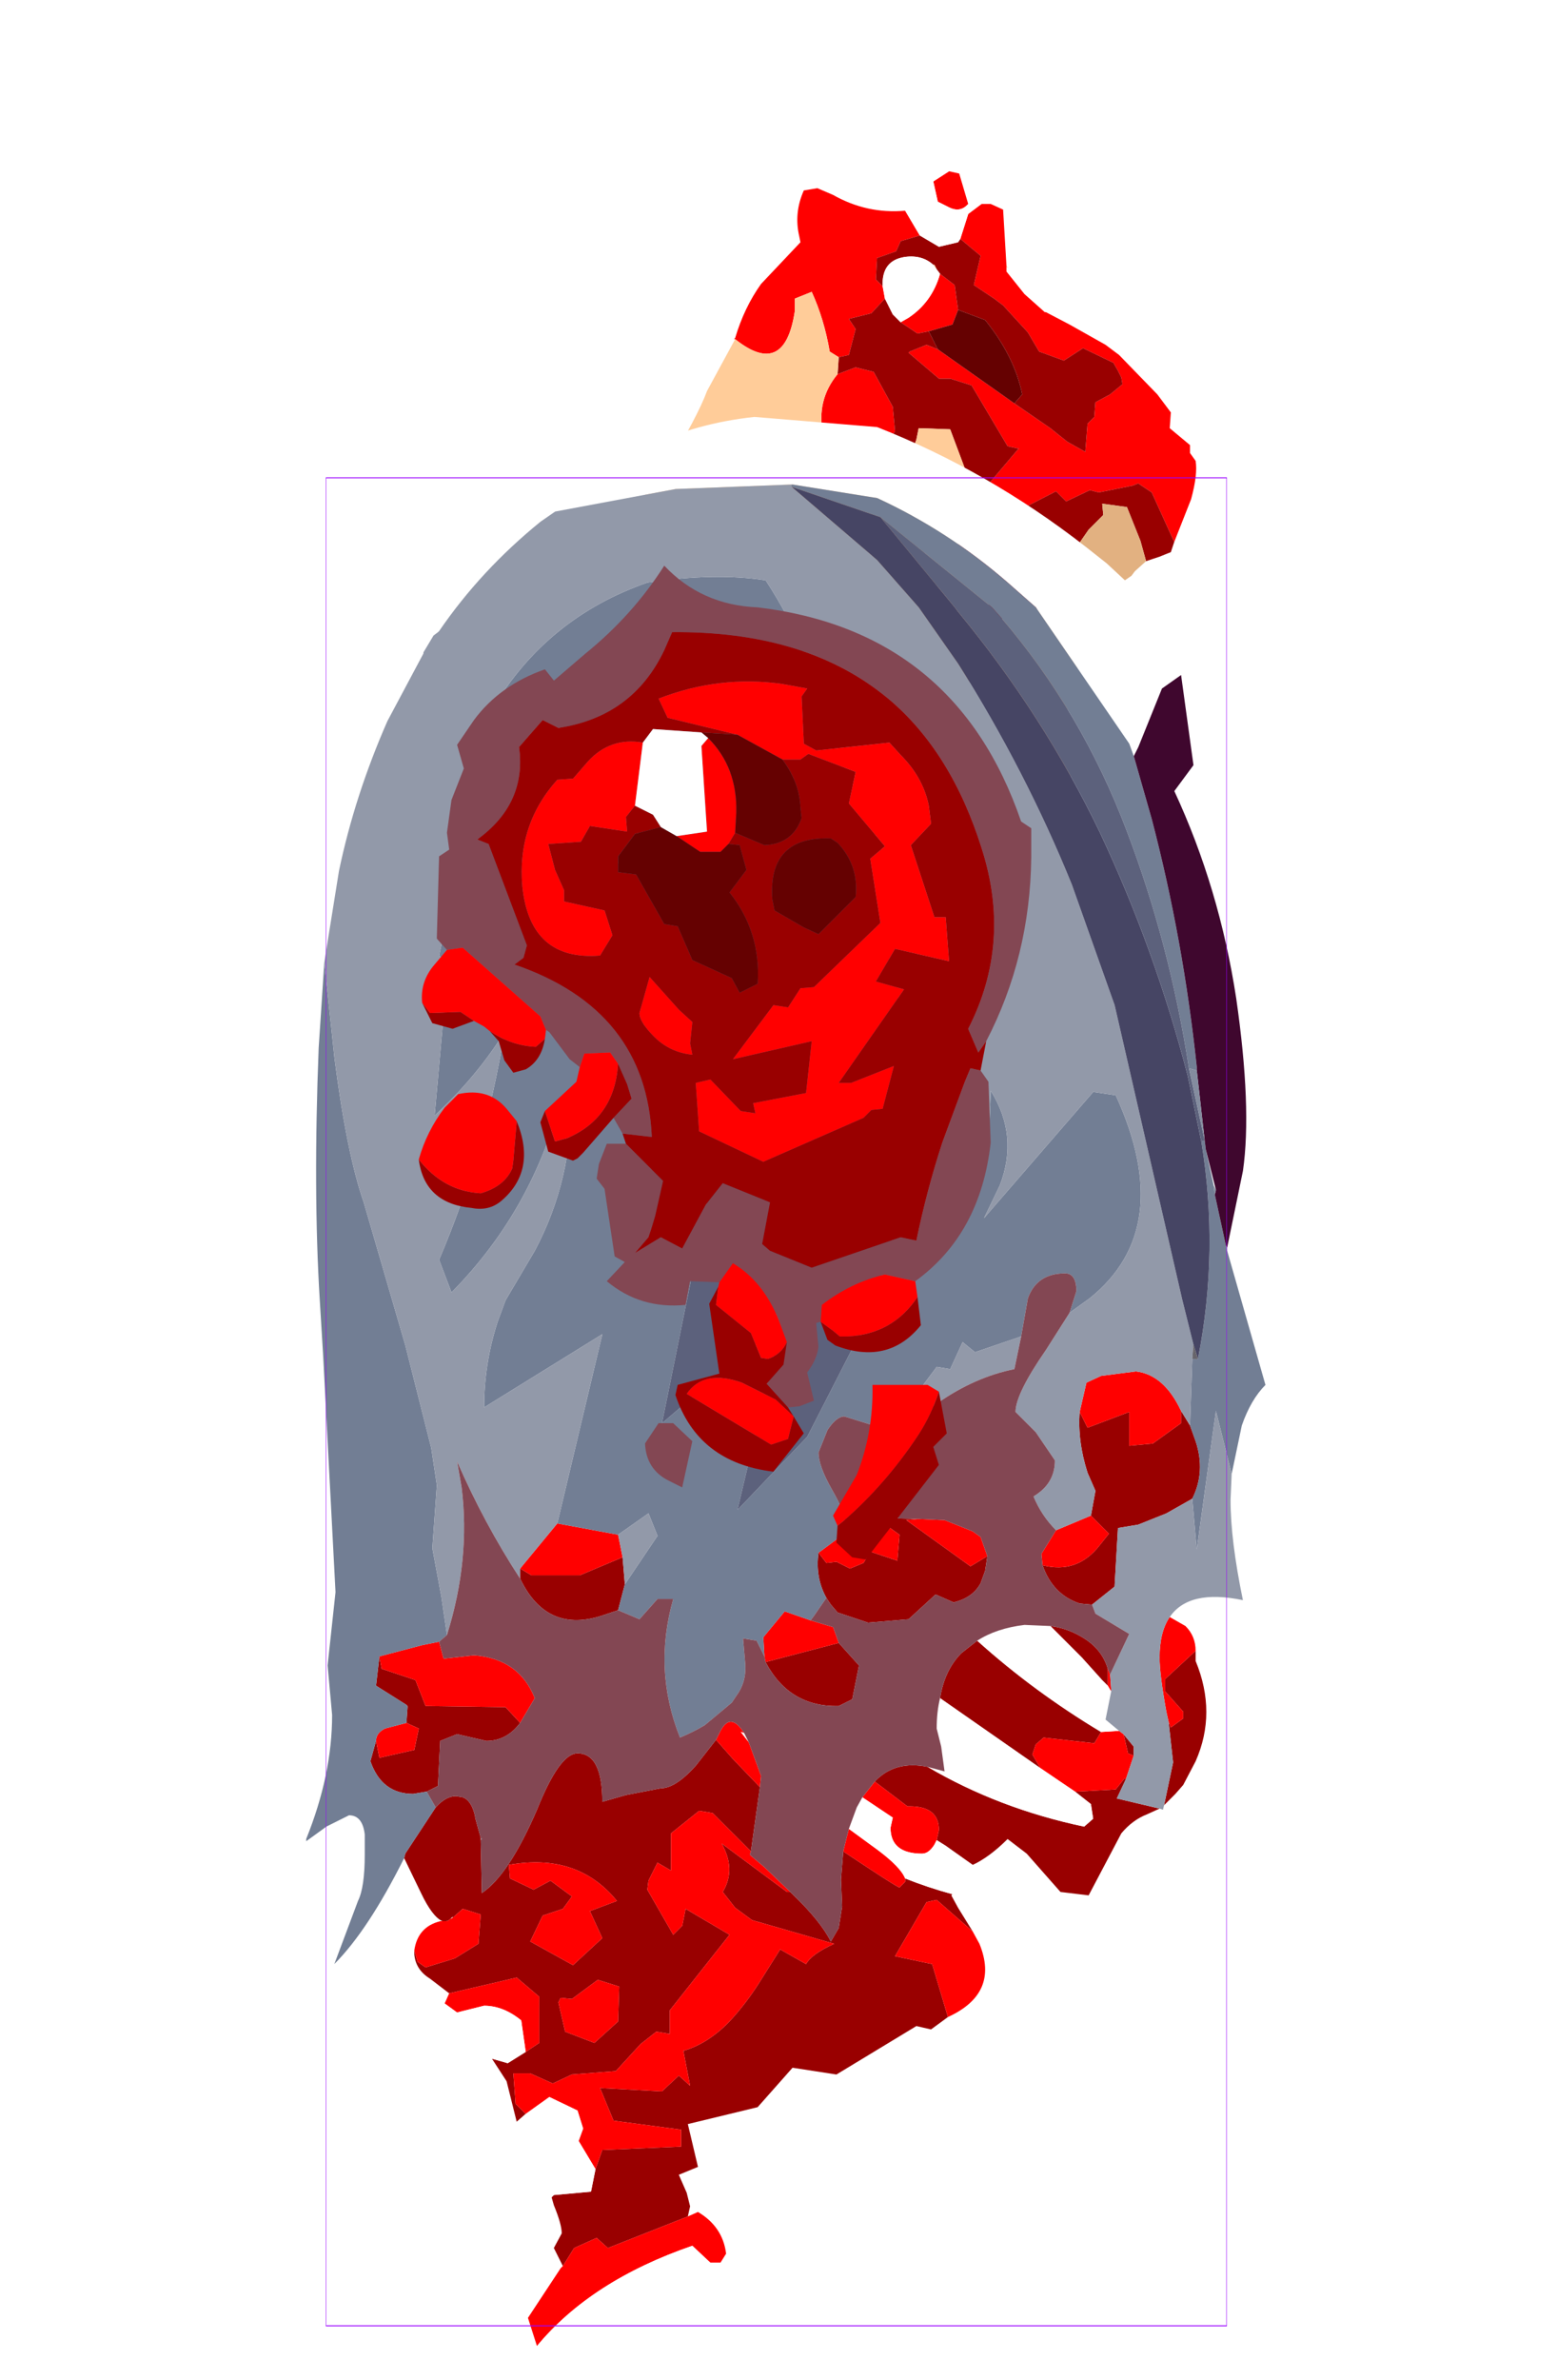 <?xml version="1.0" encoding="UTF-8" standalone="no"?>
<svg xmlns:ffdec="https://www.free-decompiler.com/flash" xmlns:xlink="http://www.w3.org/1999/xlink" ffdec:objectType="frame" height="105.6px" width="69.15px" xmlns="http://www.w3.org/2000/svg">
  <g transform="matrix(1.0, 0.0, 0.0, 1.0, 34.5, 62.2)">
    <use ffdec:characterId="2457" height="27.15" id="neck" transform="matrix(1.0, 0.0, 0.0, 1.0, -7.45, -54.6)" width="26.05" xlink:href="#sprite0"/>
    <use ffdec:characterId="2461" height="86.55" transform="matrix(1.0, 1.0E-4, -1.0E-4, 1.0, -20.894, -43.752)" width="42.6" xlink:href="#sprite1"/>
    <use ffdec:characterId="2459" height="27.2" id="wound" transform="matrix(1.0E-4, -1.0, 1.0, 1.0E-4, -15.903, 6.999)" width="44.1" xlink:href="#sprite2"/>
    <use ffdec:characterId="1081" height="100.0" id="shape" transform="matrix(0.4, 0.0, 0.0, 0.82, -20.02, -40.998)" width="100.0" xlink:href="#sprite3"/>
    <use ffdec:characterId="1138" height="0.0" id="spineRef" transform="matrix(1.0, 0.0, 0.0, 1.0, 8.35, -50.2)" width="0.0" xlink:href="#sprite4"/>
  </g>
  <defs>
    <g id="sprite0" transform="matrix(1.0, 0.0, 0.0, 1.0, 13.0, 13.55)">
      <use ffdec:characterId="2456" height="27.15" transform="matrix(1.0, 0.0, 0.0, 1.0, -13.0, -13.55)" width="26.05" xlink:href="#shape0"/>
    </g>
    <g id="shape0" transform="matrix(1.0, 0.0, 0.0, 1.0, 13.0, 13.55)">
      <path d="M2.95 -12.1 Q2.6 -11.7 2.1 -11.95 L1.6 -12.2 1.4 -13.1 2.1 -13.55 2.55 -13.45 2.95 -12.1 M0.15 -11.8 L0.8 -10.7 -0.05 -10.45 -0.25 -10.0 -1.1 -9.7 -1.15 -8.75 -0.85 -8.45 -0.75 -7.9 -1.35 -7.25 -2.35 -7.0 -2.05 -6.55 -2.35 -5.4 -2.8 -5.3 -3.2 -5.55 Q-3.45 -7.0 -4.0 -8.2 L-4.75 -7.9 -4.75 -7.35 Q-5.2 -4.35 -7.4 -6.1 L-7.45 -6.1 -7.4 -6.15 Q-7.0 -7.5 -6.25 -8.55 L-4.5 -10.4 -4.55 -10.65 Q-4.8 -11.7 -4.35 -12.7 L-3.75 -12.8 -3.05 -12.5 Q-1.55 -11.65 0.15 -11.8 M2.6 -10.55 L2.95 -11.65 3.55 -12.1 3.95 -12.1 4.5 -11.85 4.65 -9.35 4.65 -9.3 4.65 -9.1 5.45 -8.1 6.35 -7.3 6.4 -7.3 7.45 -6.75 9.05 -5.85 9.65 -5.4 11.35 -3.65 11.95 -2.85 11.9 -2.15 12.8 -1.4 12.8 -1.05 13.05 -0.7 Q13.15 -0.1 12.85 1.0 L12.1 2.9 11.1 0.7 10.5 0.3 10.25 0.4 8.75 0.7 8.35 0.6 7.3 1.1 6.85 0.65 5.1 1.55 3.75 0.45 5.15 -1.2 5.2 -1.25 5.15 -1.25 4.7 -1.35 3.1 -4.05 2.15 -4.35 1.65 -4.35 0.3 -5.5 0.35 -5.55 1.1 -5.85 1.6 -5.65 5.0 -3.25 6.6 -2.15 7.35 -1.55 8.15 -1.1 8.25 -2.35 8.55 -2.65 8.6 -3.3 9.25 -3.65 9.8 -4.1 9.75 -4.4 9.6 -4.7 9.4 -5.05 8.05 -5.7 7.2 -5.15 6.1 -5.55 5.6 -6.4 4.5 -7.6 4.1 -7.9 3.2 -8.5 3.5 -9.8 2.6 -10.55 M-0.05 -6.85 L0.3 -7.05 Q1.35 -7.75 1.7 -9.0 L2.35 -8.5 2.5 -7.4 2.25 -6.75 1.2 -6.45 0.7 -6.35 -0.05 -6.85 M6.1 4.9 L4.75 3.5 3.9 2.3 4.45 1.9 5.2 1.85 6.1 3.45 6.15 4.6 6.1 4.9 M-2.85 -4.55 L-2.05 -4.85 -1.25 -4.65 -0.4 -3.1 -0.3 -2.0 -1.4 -0.7 -2.15 -0.8 -3.3 -1.3 -3.5 -1.9 Q-3.8 -3.4 -2.85 -4.55" fill="#ff0000" fill-rule="evenodd" stroke="none"/>
      <path d="M0.8 -10.7 L1.65 -10.2 2.5 -10.4 2.6 -10.55 3.5 -9.8 3.2 -8.5 4.1 -7.9 4.5 -7.6 5.6 -6.4 6.1 -5.55 7.2 -5.15 8.05 -5.7 9.4 -5.05 9.6 -4.7 9.75 -4.4 9.8 -4.1 9.25 -3.65 8.6 -3.3 8.55 -2.65 8.25 -2.35 8.15 -1.1 7.35 -1.55 6.6 -2.15 5.0 -3.25 5.35 -3.65 Q5.0 -5.35 3.7 -6.95 L2.5 -7.4 2.35 -8.5 1.7 -9.0 1.55 -9.2 1.45 -9.4 1.4 -9.4 Q0.9 -9.85 0.15 -9.75 -0.9 -9.6 -0.85 -8.45 L-1.15 -8.75 -1.1 -9.7 -0.25 -10.0 -0.05 -10.45 0.8 -10.7 M12.1 2.9 L11.95 3.35 11.45 3.55 10.85 3.75 10.6 2.85 10.0 1.35 8.9 1.2 8.95 1.7 8.3 2.35 7.85 3.0 Q7.45 3.45 6.75 3.45 L6.6 3.5 6.1 3.45 5.2 1.85 4.45 1.9 3.9 2.3 4.75 3.5 6.1 4.9 6.0 5.85 Q5.85 6.3 5.55 6.35 L4.0 6.3 Q3.65 4.5 2.45 3.1 L3.05 0.3 2.15 -2.1 0.75 -2.15 0.65 -1.65 0.05 0.05 -1.2 0.55 -1.3 0.5 -2.0 0.3 -3.3 -1.3 -2.15 -0.8 -1.4 -0.7 -0.3 -2.0 -0.4 -3.1 -1.25 -4.65 -2.05 -4.85 -2.85 -4.55 -2.8 -5.3 -2.35 -5.4 -2.05 -6.55 -2.35 -7.0 -1.35 -7.25 -0.75 -7.9 -0.4 -7.2 -0.05 -6.85 0.7 -6.35 1.2 -6.45 1.6 -5.65 1.1 -5.85 0.35 -5.55 0.3 -5.5 1.65 -4.35 2.15 -4.35 3.1 -4.05 4.7 -1.35 5.15 -1.25 5.2 -1.25 5.15 -1.2 3.75 0.45 5.1 1.55 6.85 0.65 7.3 1.1 8.35 0.6 8.75 0.7 10.25 0.4 10.5 0.3 11.1 0.7 12.1 2.9" fill="#990000" fill-rule="evenodd" stroke="none"/>
      <path d="M2.1 -13.55 L1.4 -13.1 1.6 -12.2 2.1 -11.95 Q2.6 -11.7 2.95 -12.1 L2.95 -11.65 2.6 -10.55 2.5 -10.4 1.65 -10.2 0.8 -10.7 0.15 -11.8 0.4 -13.05 2.1 -13.55 M-0.85 -8.45 Q-0.9 -9.6 0.15 -9.75 0.9 -9.85 1.4 -9.4 L1.55 -9.2 1.7 -9.0 Q1.35 -7.75 0.3 -7.05 L-0.05 -6.85 -0.4 -7.2 -0.75 -7.9 -0.85 -8.45" fill="#ffffff" fill-rule="evenodd" stroke="none"/>
      <path d="M7.9 8.15 L7.25 10.85 7.6 12.0 7.65 12.9 7.4 13.6 6.1 12.3 4.5 10.65 4.35 10.45 4.45 10.45 2.15 6.1 Q0.9 3.65 0.05 0.05 L0.65 -1.65 0.75 -2.15 2.15 -2.1 3.05 0.3 2.45 3.1 Q3.65 4.5 4.0 6.3 L5.55 6.35 Q5.85 6.3 6.0 5.85 L6.1 4.9 6.15 4.6 6.1 3.45 6.6 3.5 7.3 6.55 Q7.35 7.2 7.9 8.15 M0.0 7.1 L-4.8 4.6 Q-7.15 3.75 -10.35 3.55 L-13.0 3.2 Q-13.05 2.65 -12.05 1.6 L-10.5 -0.3 Q-9.05 -2.7 -8.65 -3.8 L-7.4 -6.1 Q-5.2 -4.35 -4.75 -7.35 L-4.75 -7.9 -4.0 -8.2 Q-3.45 -7.0 -3.2 -5.55 L-2.8 -5.3 -2.85 -4.55 Q-3.8 -3.4 -3.5 -1.9 L-3.3 -1.3 -2.0 0.3 -1.3 0.5 -1.45 2.65 Q-1.15 4.95 0.0 7.1 M4.65 -9.3 L4.65 -9.35 4.75 -9.25 4.65 -9.3 M1.55 -9.2 L1.4 -9.4 1.45 -9.4 1.55 -9.2 M6.85 11.95 L6.85 12.0 6.9 11.9 6.85 11.95" fill="#ffcc99" fill-rule="evenodd" stroke="none"/>
      <path d="M1.2 -6.45 L2.25 -6.75 2.5 -7.4 3.7 -6.95 Q5.0 -5.35 5.35 -3.65 L5.0 -3.25 1.6 -5.65 1.2 -6.45" fill="#650101" fill-rule="evenodd" stroke="none"/>
      <path d="M10.85 3.75 L10.35 4.2 10.2 4.4 9.25 5.05 Q8.15 6.2 7.9 7.9 L7.9 8.15 Q7.35 7.2 7.3 6.55 L6.6 3.5 6.75 3.45 Q7.45 3.45 7.85 3.0 L8.3 2.35 8.95 1.7 8.9 1.2 10.0 1.35 10.6 2.85 10.85 3.75 M4.35 10.45 L2.75 8.85 Q1.7 7.95 0.5 7.35 L0.0 7.1 Q-1.15 4.95 -1.45 2.65 L-1.3 0.5 -1.2 0.55 0.05 0.05 Q0.9 3.65 2.15 6.1 L4.45 10.45 4.35 10.45" fill="#e2b181" fill-rule="evenodd" stroke="none"/>
    </g>
    <g id="sprite1" transform="matrix(1.0, 0.0, 0.0, 1.0, 20.05, 67.2)">
      <use ffdec:characterId="2460" height="86.55" transform="matrix(1.0, 0.0, 0.0, 1.0, -20.05, -67.2)" width="42.6" xlink:href="#shape1"/>
    </g>
    <g id="shape1" transform="matrix(1.0, 0.0, 0.0, 1.0, 20.05, 67.2)">
      <path d="M14.8 -18.4 L15.0 -19.5 14.65 -20.3 Q14.2 -21.7 14.3 -23.0 L14.65 -22.3 16.5 -23.0 16.5 -21.5 17.55 -21.6 18.8 -22.5 18.8 -23.05 19.2 -22.4 19.45 -21.7 Q19.9 -20.35 19.3 -19.15 L18.15 -18.5 16.9 -18.0 16.6 -17.95 16.0 -17.85 15.85 -15.25 14.85 -14.45 14.3 -14.5 Q13.1 -14.9 12.65 -16.2 14.2 -15.8 15.2 -17.1 L15.6 -17.6 14.8 -18.4 M19.45 -12.4 L19.45 -11.95 Q20.4 -9.65 19.45 -7.5 L18.9 -6.45 18.55 -6.05 18.05 -5.55 18.45 -7.45 18.25 -9.25 18.35 -9.0 18.9 -9.4 18.9 -9.7 18.1 -10.6 18.1 -11.15 19.45 -12.4 M17.85 -5.4 L17.3 -5.15 Q16.65 -4.9 16.15 -4.3 L14.7 -1.55 13.45 -1.7 11.95 -3.4 11.1 -4.05 Q10.3 -3.25 9.55 -2.9 L8.35 -3.75 7.95 -4.0 8.05 -4.45 Q8.05 -5.5 6.75 -5.5 L6.65 -5.5 5.2 -6.6 Q6.1 -7.55 7.55 -7.25 10.7 -5.4 14.5 -4.6 L14.9 -4.95 14.8 -5.6 14.1 -6.15 15.9 -6.25 16.3 -6.75 16.35 -6.7 15.95 -5.85 17.85 -5.4 M8.65 -1.6 L8.6 -1.55 8.9 -1.0 9.55 0.05 7.95 -1.35 7.5 -1.25 6.1 1.15 7.75 1.5 8.45 3.85 7.7 4.4 7.05 4.25 3.5 6.4 1.55 6.1 0.0 7.85 -3.1 8.6 -2.65 10.5 -3.5 10.85 -3.15 11.65 -3.0 12.25 -3.1 12.7 -6.65 14.1 -7.15 13.65 -8.15 14.1 -8.65 14.9 -9.05 14.1 -8.7 13.45 Q-8.7 13.05 -9.05 12.2 L-9.15 11.85 -9.05 11.75 -7.4 11.6 -7.2 10.6 -6.9 9.75 -3.4 9.6 -3.4 8.85 -6.4 8.45 -7.0 7.0 -4.25 7.15 -3.5 6.45 -3.0 6.9 -3.3 5.35 Q-2.25 5.05 -1.3 4.1 -0.5 3.25 0.15 2.2 L1.0 0.85 2.15 1.5 Q2.4 1.05 3.4 0.6 L-0.25 -0.45 -1.0 -1.0 -1.55 -1.7 Q-0.95 -2.7 -1.6 -3.85 L1.3 -1.7 1.45 -1.7 1.55 -1.6 Q2.8 -0.4 3.25 0.5 L3.6 -0.1 3.75 -1.05 3.7 -2.25 3.8 -3.5 Q6.2 -1.9 6.3 -1.9 L6.55 -2.15 6.55 -2.3 Q7.55 -1.9 8.65 -1.6 M-10.7 8.5 L-11.15 6.7 -11.8 5.7 -11.1 5.9 -10.3 5.4 -9.7 5.0 -9.7 2.95 -10.7 2.1 -13.7 2.8 -14.55 2.15 Q-15.2 1.75 -15.25 1.05 L-15.25 0.9 -15.1 1.4 -14.75 1.65 -13.45 1.25 -12.4 0.6 -12.3 -0.7 -13.1 -0.95 -13.55 -0.55 -13.55 -0.6 -13.65 -0.5 Q-13.75 -0.4 -13.85 -0.4 L-14.0 -0.4 Q-14.45 -0.6 -14.95 -1.65 L-15.7 -3.2 -15.65 -3.4 -14.3 -5.45 Q-13.85 -5.95 -13.4 -5.95 L-13.1 -5.9 Q-12.7 -5.75 -12.55 -5.05 L-12.55 -5.0 -12.3 -4.1 -12.3 -4.0 -12.25 -1.65 Q-11.05 -2.45 -9.8 -5.35 -8.8 -7.85 -8.0 -7.85 -6.9 -7.85 -6.9 -5.7 L-5.85 -6.0 -4.3 -6.3 Q-3.65 -6.3 -2.75 -7.3 L-1.85 -8.45 -1.1 -7.6 0.1 -6.35 -0.3 -3.5 -2.0 -5.2 -2.6 -5.3 -3.85 -4.3 -3.85 -2.65 -4.45 -3.0 -4.85 -2.2 -4.9 -1.8 -3.75 0.2 -3.35 -0.2 -3.2 -0.95 -1.25 0.2 -3.9 3.55 -3.9 4.6 -4.5 4.5 -5.2 5.05 -6.3 6.25 -8.25 6.4 -9.1 6.8 -10.1 6.35 -10.85 6.35 -10.75 7.7 -10.3 8.15 -10.7 8.5 M9.75 -12.85 Q12.25 -10.6 15.25 -8.8 L14.95 -8.3 12.7 -8.55 12.35 -8.25 12.2 -7.8 12.55 -7.2 8.1 -10.3 Q8.3 -11.55 9.05 -12.3 L9.75 -12.85 M15.55 -10.85 L15.3 -11.1 14.4 -12.1 13.0 -13.5 Q13.8 -13.4 14.5 -12.95 15.3 -12.45 15.55 -11.6 L15.55 -10.85 M5.25 -18.3 L7.15 -18.25 6.6 -18.2 9.45 -16.15 10.2 -16.6 10.1 -15.95 9.9 -15.4 Q9.55 -14.75 8.7 -14.55 L7.9 -14.9 6.7 -13.8 4.9 -13.65 3.55 -14.1 3.25 -14.45 3.05 -14.75 Q2.55 -15.65 2.7 -16.75 L3.05 -16.3 3.5 -16.35 4.1 -16.05 4.7 -16.3 5.0 -16.8 6.2 -16.4 6.3 -17.55 5.25 -18.3 M3.6 -12.75 L4.5 -11.75 4.2 -10.25 3.8 -10.05 3.6 -9.95 Q1.4 -9.9 0.35 -11.9 L3.6 -12.75 M-6.2 -14.2 L-6.8 -14.0 Q-9.35 -13.1 -10.55 -15.6 L-10.55 -16.05 -10.05 -15.75 -7.9 -15.75 -6.0 -16.55 -5.9 -15.35 -6.2 -14.2 M-10.55 -9.2 Q-11.15 -8.4 -12.05 -8.4 L-13.35 -8.7 -14.1 -8.4 -14.2 -6.4 -14.7 -6.15 -15.3 -6.05 Q-16.7 -6.05 -17.2 -7.5 L-16.95 -8.4 -16.8 -7.65 -15.25 -8.0 -15.05 -8.95 -15.6 -9.2 -15.55 -9.9 -15.55 -9.95 -15.6 -10.0 -16.95 -10.85 -16.8 -12.15 -16.7 -11.6 -15.2 -11.1 -14.75 -9.95 -11.2 -9.9 -10.55 -9.2 M16.25 -8.7 L16.7 -8.15 16.7 -7.75 16.45 -7.85 16.25 -8.7 M-11.05 -2.9 L-11.0 -2.3 -9.95 -1.8 -9.2 -2.2 -8.25 -1.5 -8.65 -0.95 -9.55 -0.65 -10.1 0.5 -8.2 1.55 -6.9 0.35 -7.45 -0.85 -6.25 -1.3 Q-8.0 -3.45 -11.05 -2.9 M-6.15 2.5 L-7.1 2.2 -8.25 3.05 -8.75 3.0 -8.85 3.2 -8.55 4.5 -7.25 5.0 -6.2 4.05 -6.15 2.5" fill="#990000" fill-rule="evenodd" stroke="none"/>
      <path d="M13.25 -17.75 L14.8 -18.4 15.6 -17.6 15.2 -17.1 Q14.2 -15.8 12.65 -16.2 L12.6 -16.7 13.25 -17.75 M14.3 -23.0 L14.6 -24.3 15.25 -24.6 16.8 -24.8 Q18.05 -24.65 18.8 -23.05 L18.8 -22.5 17.55 -21.6 16.5 -21.5 16.5 -23.0 14.65 -22.3 14.3 -23.0 M18.3 -13.9 L19.0 -13.5 Q19.45 -13.05 19.45 -12.4 L18.1 -11.15 18.1 -10.6 18.9 -9.7 18.9 -9.4 18.35 -9.0 18.25 -9.25 18.15 -9.7 Q17.85 -11.35 17.85 -12.1 17.85 -13.25 18.3 -13.9 M9.55 0.05 L9.85 0.6 Q10.75 2.8 8.45 3.85 L7.75 1.5 6.1 1.15 7.5 -1.25 7.95 -1.35 9.55 0.05 M-3.1 12.7 L-2.65 12.5 Q-1.55 13.15 -1.4 14.35 L-1.65 14.75 -2.1 14.75 -2.9 14.0 Q-7.4 15.55 -9.8 18.45 L-10.2 17.2 -8.75 15.0 -8.65 14.9 -8.15 14.1 -7.15 13.65 -6.65 14.1 -3.1 12.7 M-13.9 3.25 L-13.7 2.8 -10.7 2.1 -9.7 2.95 -9.7 5.0 -10.3 5.4 -10.5 4.0 Q-11.3 3.35 -12.15 3.35 L-13.35 3.65 -13.9 3.25 M-15.25 0.9 Q-15.1 -0.15 -14.1 -0.4 L-14.0 -0.4 -13.85 -0.4 Q-13.75 -0.4 -13.65 -0.5 L-13.55 -0.55 -13.1 -0.95 -12.3 -0.7 -12.4 0.6 -13.45 1.25 -14.75 1.65 -15.1 1.4 -15.25 0.9 M15.25 -8.8 L16.05 -8.85 16.25 -8.7 16.45 -7.85 16.7 -7.75 16.35 -6.7 16.3 -6.75 15.9 -6.25 14.1 -6.15 12.55 -7.2 12.2 -7.8 12.35 -8.25 12.7 -8.55 14.95 -8.3 15.25 -8.8 M15.7 -10.6 L15.55 -10.85 15.55 -11.6 15.65 -11.35 15.7 -10.65 15.7 -10.6 M3.85 -17.6 L4.75 -18.35 5.25 -18.3 6.3 -17.55 6.2 -16.4 5.0 -16.8 4.7 -16.3 4.1 -16.05 3.5 -16.35 3.05 -16.3 2.7 -16.75 3.85 -17.6 M7.15 -18.25 L8.3 -18.2 9.55 -17.7 9.9 -17.45 10.2 -16.6 9.45 -16.15 6.6 -18.2 7.15 -18.25 M2.35 -13.75 L3.35 -13.45 3.6 -12.75 0.35 -11.9 0.3 -12.15 0.25 -13.0 1.2 -14.15 2.35 -13.75 M-14.15 -12.8 L-13.95 -12.05 -12.6 -12.2 Q-10.6 -12.05 -9.9 -10.3 L-10.55 -9.2 -11.2 -9.9 -14.75 -9.95 -15.2 -11.1 -16.7 -11.6 -16.8 -12.15 -14.9 -12.65 -14.15 -12.8 M-1.85 -8.45 L-1.65 -8.85 Q-1.2 -9.7 -0.6 -8.75 L-0.75 -8.8 -0.4 -8.35 0.15 -6.85 0.1 -6.35 -1.1 -7.6 -1.85 -8.45 M-0.3 -3.5 L-0.35 -3.35 0.3 -2.8 1.45 -1.7 1.3 -1.7 -1.6 -3.85 Q-0.95 -2.7 -1.55 -1.7 L-1.0 -1.0 -0.25 -0.45 3.4 0.6 Q2.4 1.05 2.15 1.5 L1.0 0.85 0.15 2.2 Q-0.5 3.25 -1.3 4.1 -2.25 5.05 -3.3 5.35 L-3.0 6.9 -3.5 6.45 -4.25 7.15 -7.0 7.0 -6.4 8.45 -3.4 8.85 -3.4 9.6 -6.9 9.75 -7.2 10.6 -7.95 9.35 -7.75 8.8 -8.0 8.0 -9.25 7.4 -10.3 8.15 -10.75 7.7 -10.85 6.35 -10.1 6.35 -9.1 6.8 -8.25 6.4 -6.3 6.25 -5.2 5.05 -4.5 4.5 -3.9 4.6 -3.9 3.55 -1.25 0.2 -3.2 -0.95 -3.35 -0.2 -3.75 0.2 -4.9 -1.8 -4.85 -2.2 -4.45 -3.0 -3.85 -2.65 -3.85 -4.3 -2.6 -5.3 -2.0 -5.2 -0.3 -3.5 M3.8 -3.5 L4.05 -4.5 5.35 -3.55 Q6.35 -2.8 6.55 -2.3 L6.55 -2.15 6.3 -1.9 Q6.2 -1.9 3.8 -3.5 M4.65 -5.9 L5.2 -6.6 6.65 -5.5 6.75 -5.5 Q8.05 -5.5 8.05 -4.45 L7.95 -4.0 7.85 -3.8 Q7.6 -3.4 7.3 -3.4 5.9 -3.4 5.9 -4.55 L6.0 -5.0 4.65 -5.9 M-6.0 -16.55 L-7.9 -15.75 -10.05 -15.75 -10.55 -16.05 -8.9 -18.05 -6.2 -17.55 -6.0 -16.55 M-15.6 -9.2 L-15.05 -8.95 -15.25 -8.0 -16.8 -7.65 -16.95 -8.4 Q-16.95 -8.75 -16.55 -8.95 L-15.6 -9.2 M-11.05 -2.9 Q-8.0 -3.45 -6.25 -1.3 L-7.45 -0.85 -6.9 0.35 -8.2 1.55 -10.1 0.5 -9.55 -0.65 -8.65 -0.95 -8.25 -1.5 -9.2 -2.2 -9.95 -1.8 -11.0 -2.3 -11.05 -2.9 M-6.15 2.5 L-6.2 4.05 -7.25 5.0 -8.55 4.5 -8.85 3.2 -8.75 3.0 -8.25 3.05 -7.1 2.2 -6.15 2.5" fill="#ff0000" fill-rule="evenodd" stroke="none"/>
      <path d="M16.5 -52.65 L12.35 -58.7 11.1 -59.8 Q8.45 -62.1 5.3 -63.55 L1.55 -64.15 1.5 -64.15 -3.65 -63.95 -9.0 -62.95 Q-5.3 -66.6 -0.15 -67.15 L5.3 -66.7 Q10.25 -64.75 14.55 -61.4 L15.5 -60.65 18.35 -58.0 17.95 -55.1 16.9 -52.5 16.5 -52.65 M9.55 -2.9 L10.45 -2.15 10.3 -1.55 8.65 -1.6 Q7.55 -1.9 6.55 -2.3 6.35 -2.8 5.35 -3.55 L4.05 -4.5 4.4 -5.45 4.65 -5.9 6.0 -5.0 5.9 -4.55 Q5.9 -3.4 7.3 -3.4 7.6 -3.4 7.85 -3.8 L7.95 -4.0 8.35 -3.75 9.55 -2.9 M-1.65 14.75 L-2.1 16.7 -3.0 17.05 -3.9 18.5 -4.05 19.2 -5.0 19.35 -6.2 18.6 -6.55 17.65 -7.55 18.35 -8.6 18.9 -9.8 18.45 Q-7.4 15.55 -2.9 14.0 L-2.1 14.75 -1.65 14.75 M-9.15 11.85 Q-10.15 12.6 -11.6 12.6 L-12.4 12.5 -12.9 11.9 -13.3 11.65 -13.45 10.35 Q-12.55 9.05 -10.9 8.7 L-10.7 8.5 -10.3 8.15 -9.25 7.4 -8.0 8.0 -7.75 8.8 -7.95 9.35 -7.2 10.6 -7.4 11.6 -9.05 11.75 -9.15 11.85 M-11.8 5.7 L-13.65 6.9 -14.5 6.7 -15.25 5.65 -13.9 3.25 -13.35 3.65 -12.15 3.35 Q-11.3 3.35 -10.5 4.0 L-10.3 5.4 -11.1 5.9 -11.8 5.7 M9.75 -12.85 Q10.6 -13.4 11.85 -13.55 L13.0 -13.5 14.4 -12.1 15.3 -11.1 15.55 -10.85 15.7 -10.6 15.45 -9.35 16.05 -8.85 15.25 -8.8 Q12.25 -10.6 9.75 -12.85 M-0.6 -8.75 L-0.4 -8.35 -0.75 -8.8 -0.6 -8.75 M7.55 -7.25 L8.3 -7.05 8.15 -8.15 7.95 -8.95 Q7.95 -9.7 8.1 -10.3 L12.55 -7.2 14.1 -6.15 14.8 -5.6 14.9 -4.95 14.5 -4.6 Q10.7 -5.4 7.55 -7.25" fill="#ffffff" fill-rule="evenodd" stroke="none"/>
      <path d="M1.5 -64.15 L1.55 -64.15 5.3 -63.55 Q8.45 -62.1 11.1 -59.8 L12.35 -58.7 16.5 -52.65 16.7 -52.1 17.5 -49.3 Q18.9 -43.95 19.5 -38.3 L19.5 -38.15 19.15 -38.25 Q18.3 -43.75 16.4 -48.75 14.4 -54.05 10.8 -58.25 L10.4 -58.7 5.45 -62.7 1.5 -64.05 1.5 -64.15 M-8.9 -18.05 L-6.9 -26.45 -12.15 -23.2 Q-12.15 -25.15 -11.55 -27.0 L-11.2 -27.95 -9.9 -30.15 Q-8.2 -33.35 -8.3 -37.0 L-8.7 -37.05 Q-9.95 -32.0 -13.6 -28.3 L-14.15 -29.75 Q-12.1 -34.55 -11.25 -39.85 -12.5 -37.85 -14.35 -36.15 L-13.75 -42.85 -14.15 -43.25 -13.85 -44.65 -13.15 -47.0 -11.95 -49.3 Q-9.6 -53.35 -5.55 -55.9 -9.4 -54.5 -12.85 -52.3 L-11.75 -54.25 Q-9.35 -58.25 -4.9 -59.8 -1.9 -60.25 0.35 -59.9 2.4 -56.75 3.0 -53.6 L5.1 -48.85 Q8.6 -42.2 7.1 -31.6 L6.75 -29.65 6.7 -29.25 6.75 -29.35 Q10.05 -31.85 10.3 -36.0 L10.35 -37.25 Q11.6 -35.25 10.75 -33.05 L10.05 -31.6 14.9 -37.2 15.9 -37.05 Q18.6 -31.15 14.75 -28.05 L13.85 -27.4 14.15 -28.35 14.15 -28.5 Q14.1 -29.15 13.65 -29.15 12.4 -29.15 12.0 -28.05 L11.7 -26.35 9.65 -25.65 9.1 -26.1 8.55 -24.9 7.95 -25.0 7.35 -24.2 6.35 -22.5 5.3 -22.35 3.85 -22.8 Q3.5 -22.8 3.1 -22.2 L2.7 -21.2 Q2.7 -20.6 3.3 -19.55 3.9 -18.5 3.9 -18.05 L3.85 -17.6 2.7 -16.75 Q2.55 -15.65 3.05 -14.75 L2.5 -13.95 2.35 -13.75 1.2 -14.15 0.25 -13.0 0.3 -12.15 -0.05 -12.85 -0.65 -12.95 -0.55 -11.8 Q-0.5 -11.0 -0.95 -10.4 L-1.15 -10.1 -2.35 -9.1 Q-2.85 -8.8 -3.45 -8.55 -4.65 -11.55 -3.75 -14.7 L-4.45 -14.7 -5.25 -13.8 -6.2 -14.2 -5.9 -15.35 -4.45 -17.5 -4.85 -18.5 -6.2 -17.55 -8.9 -18.05 M19.2 -22.4 L19.3 -25.35 19.55 -25.35 Q20.5 -30.15 19.7 -35.0 L19.85 -35.05 19.9 -34.65 20.25 -33.05 20.3 -32.65 20.8 -30.35 20.85 -30.15 21.65 -27.35 22.55 -24.2 Q21.9 -23.55 21.5 -22.4 L21.05 -20.25 20.35 -23.05 19.5 -16.9 19.3 -19.15 Q19.9 -20.35 19.45 -21.7 L19.2 -22.4 M-15.7 -3.2 Q-17.3 0.0 -18.8 1.5 L-17.75 -1.3 Q-17.45 -1.9 -17.45 -3.35 L-17.45 -4.25 Q-17.55 -5.1 -18.15 -5.1 L-19.15 -4.6 -20.05 -3.95 -20.05 -4.05 Q-18.9 -6.9 -18.9 -9.55 L-19.1 -11.75 -18.75 -15.0 -19.3 -25.5 -19.45 -27.95 Q-19.75 -32.8 -19.5 -39.15 L-19.25 -42.95 -18.8 -38.7 Q-18.25 -34.45 -17.5 -32.3 L-15.65 -25.95 -14.5 -21.4 -14.25 -19.75 -14.45 -16.95 -14.05 -14.8 -13.8 -13.1 -14.15 -12.8 -14.9 -12.65 -16.8 -12.15 -16.95 -10.85 -15.6 -10.0 -15.55 -9.9 -15.6 -9.2 -16.55 -8.95 Q-16.95 -8.75 -16.95 -8.4 L-17.2 -7.5 Q-16.7 -6.05 -15.3 -6.05 L-14.7 -6.15 -14.3 -5.45 -15.65 -3.4 -15.7 -3.2 M4.35 -26.1 Q7.7 -33.85 6.55 -39.95 5.0 -47.75 3.1 -49.9 -0.2 -53.6 -5.1 -48.9 -7.05 -47.05 -6.25 -44.65 -3.55 -36.9 -5.35 -30.5 L-1.95 -33.85 -4.25 -22.5 -2.9 -23.65 -2.1 -24.2 Q-1.4 -24.65 -0.8 -25.2 0.95 -26.9 1.65 -29.4 L-0.9 -18.65 2.2 -21.9 4.35 -26.1" fill="#727e94" fill-rule="evenodd" stroke="none"/>
      <path d="M1.5 -64.15 L1.5 -64.05 5.3 -60.8 7.15 -58.7 8.9 -56.2 Q11.9 -51.45 13.95 -46.4 L15.85 -41.05 18.85 -28.0 19.35 -26.0 19.3 -25.35 19.2 -22.4 18.8 -23.05 Q18.05 -24.65 16.8 -24.8 L15.25 -24.6 14.6 -24.3 14.3 -23.0 Q14.2 -21.7 14.65 -20.3 L15.0 -19.5 14.8 -18.4 13.25 -17.75 Q12.6 -18.4 12.25 -19.25 L12.4 -19.35 Q13.2 -19.9 13.2 -20.85 L12.35 -22.1 11.45 -23.0 Q11.45 -23.8 12.8 -25.75 L13.85 -27.4 14.75 -28.05 Q18.6 -31.15 15.9 -37.05 L14.9 -37.2 10.05 -31.6 10.75 -33.05 Q11.6 -35.25 10.35 -37.25 L10.3 -36.0 Q10.05 -31.85 6.75 -29.35 L6.7 -29.25 6.75 -29.65 7.1 -31.6 Q8.6 -42.2 5.1 -48.85 L3.0 -53.6 Q2.4 -56.75 0.35 -59.9 -1.9 -60.25 -4.9 -59.8 -9.35 -58.25 -11.75 -54.25 L-12.85 -52.3 Q-9.4 -54.5 -5.55 -55.9 -9.6 -53.35 -11.95 -49.3 L-13.15 -47.0 -13.85 -44.65 -14.15 -43.25 -13.75 -42.85 -14.35 -36.15 Q-12.5 -37.85 -11.25 -39.85 -12.1 -34.55 -14.15 -29.75 L-13.6 -28.3 Q-9.95 -32.0 -8.7 -37.05 L-8.3 -37.0 Q-8.2 -33.35 -9.9 -30.15 L-11.2 -27.95 -11.55 -27.0 Q-12.15 -25.15 -12.15 -23.2 L-6.9 -26.45 -8.9 -18.05 -10.55 -16.05 -10.55 -15.6 Q-12.15 -18.05 -13.35 -20.8 L-13.15 -19.65 Q-12.75 -16.45 -13.8 -13.1 L-14.05 -14.8 -14.45 -16.95 -14.25 -19.75 -14.5 -21.4 -15.65 -25.95 -17.5 -32.3 Q-18.25 -34.45 -18.8 -38.7 L-19.25 -42.95 -18.6 -47.0 Q-17.9 -50.35 -16.45 -53.65 L-14.85 -56.65 -14.85 -56.7 -14.4 -57.45 -14.2 -57.6 -14.15 -57.65 Q-12.3 -60.35 -9.65 -62.5 L-9.0 -62.95 -3.65 -63.95 1.5 -64.15 M21.05 -20.25 L21.0 -19.1 Q21.0 -17.3 21.55 -14.65 19.15 -15.15 18.3 -13.9 17.85 -13.25 17.85 -12.1 17.85 -11.35 18.15 -9.7 L18.25 -9.25 18.45 -7.45 18.05 -5.55 18.0 -5.35 17.85 -5.4 15.95 -5.85 16.35 -6.7 16.7 -7.75 16.7 -8.15 16.25 -8.7 16.05 -8.85 15.45 -9.35 15.7 -10.6 15.7 -10.65 15.65 -11.35 16.5 -13.15 15.0 -14.05 14.85 -14.45 15.85 -15.25 16.0 -17.85 16.6 -17.95 16.9 -18.0 18.15 -18.5 19.3 -19.15 19.5 -16.9 20.35 -23.05 21.05 -20.25 M6.35 -22.5 L7.35 -24.2 7.95 -25.0 8.55 -24.9 9.1 -26.1 9.65 -25.65 11.7 -26.35 11.4 -24.9 Q9.65 -24.55 8.0 -23.4 7.1 -22.8 6.35 -22.5 M-12.3 -4.1 L-12.25 -4.05 -12.3 -4.0 -12.3 -4.1 M-6.0 -16.55 L-6.2 -17.55 -4.85 -18.5 -4.45 -17.5 -5.9 -15.35 -6.0 -16.55 M-17.05 16.65 L-17.05 16.6 -17.05 16.65" fill="#9299a9" fill-rule="evenodd" stroke="none"/>
      <path d="M1.5 -64.05 L5.45 -62.7 8.75 -58.7 8.9 -58.5 Q12.7 -53.9 15.2 -48.7 17.65 -43.5 19.1 -37.9 L19.7 -35.0 Q20.5 -30.15 19.55 -25.35 L19.35 -26.0 18.85 -28.0 15.85 -41.05 13.95 -46.4 Q11.9 -51.45 8.9 -56.2 L7.15 -58.7 5.3 -60.8 1.5 -64.05" fill="#464564" fill-rule="evenodd" stroke="none"/>
      <path d="M5.45 -62.7 L10.4 -58.7 10.8 -58.25 Q14.4 -54.05 16.4 -48.75 18.3 -43.75 19.15 -38.25 L19.85 -35.05 19.7 -35.0 19.1 -37.9 Q17.65 -43.5 15.2 -48.7 12.7 -53.9 8.9 -58.5 L8.75 -58.7 5.45 -62.7 M4.35 -26.1 L2.2 -21.9 -0.9 -18.65 1.65 -29.4 Q0.95 -26.9 -0.8 -25.2 -1.4 -24.65 -2.1 -24.2 L-2.9 -23.65 -4.25 -22.5 -1.95 -33.85 -5.35 -30.5 Q-3.55 -36.9 -6.25 -44.65 -7.05 -47.05 -5.1 -48.9 -0.2 -53.6 3.1 -49.9 5.0 -47.75 6.55 -39.95 7.7 -33.85 4.35 -26.1" fill="#5c617c" fill-rule="evenodd" stroke="none"/>
      <path d="M19.5 -38.15 L19.5 -38.3 Q18.9 -43.95 17.5 -49.3 L16.7 -52.1 16.9 -52.5 17.95 -55.1 18.8 -55.7 19.35 -51.7 18.5 -50.55 Q20.5 -46.25 21.25 -41.35 21.95 -36.5 21.55 -33.7 L20.85 -30.3 20.8 -30.35 20.3 -32.65 20.35 -32.85 19.9 -34.65 19.85 -35.05 19.5 -38.15" fill="#3f072e" fill-rule="evenodd" stroke="none"/>
      <path d="M19.15 -38.25 L19.5 -38.15 19.85 -35.05 19.15 -38.25 M20.85 -30.3 L20.85 -30.15 20.8 -30.35 20.85 -30.3 M20.35 -32.85 L20.3 -32.65 20.25 -33.05 20.35 -32.85" fill="#848c9f" fill-rule="evenodd" stroke="none"/>
      <path d="M13.85 -27.4 L12.8 -25.75 Q11.45 -23.8 11.45 -23.0 L12.35 -22.1 13.2 -20.85 Q13.2 -19.9 12.4 -19.35 L12.25 -19.25 Q12.6 -18.4 13.25 -17.75 L12.6 -16.7 12.65 -16.2 Q13.1 -14.9 14.3 -14.5 L14.85 -14.45 15.0 -14.05 16.5 -13.15 15.65 -11.35 15.55 -11.6 Q15.3 -12.45 14.5 -12.95 13.8 -13.4 13.0 -13.5 L11.85 -13.55 Q10.6 -13.4 9.75 -12.85 L9.05 -12.3 Q8.3 -11.55 8.1 -10.3 7.95 -9.7 7.95 -8.95 L8.15 -8.15 8.3 -7.05 7.55 -7.25 Q6.1 -7.55 5.2 -6.6 L4.65 -5.9 4.4 -5.45 4.05 -4.5 3.8 -3.5 3.7 -2.25 3.75 -1.05 3.6 -0.1 3.25 0.5 Q2.8 -0.4 1.55 -1.6 L1.45 -1.7 0.3 -2.8 -0.35 -3.35 -0.3 -3.5 0.1 -6.35 0.15 -6.85 -0.4 -8.35 -0.6 -8.75 Q-1.2 -9.7 -1.65 -8.85 L-1.85 -8.45 -2.75 -7.3 Q-3.65 -6.3 -4.3 -6.3 L-5.85 -6.0 -6.9 -5.7 Q-6.9 -7.85 -8.0 -7.85 -8.8 -7.85 -9.8 -5.35 -11.05 -2.45 -12.25 -1.65 L-12.3 -4.0 -12.25 -4.05 -12.3 -4.1 -12.55 -5.0 -12.55 -5.05 Q-12.7 -5.75 -13.1 -5.9 L-13.4 -5.95 Q-13.85 -5.95 -14.3 -5.45 L-14.7 -6.15 -14.2 -6.4 -14.1 -8.4 -13.35 -8.7 -12.05 -8.4 Q-11.15 -8.4 -10.55 -9.2 L-9.9 -10.3 Q-10.6 -12.05 -12.6 -12.2 L-13.95 -12.05 -14.15 -12.8 -13.8 -13.1 Q-12.75 -16.45 -13.15 -19.65 L-13.35 -20.8 Q-12.15 -18.05 -10.55 -15.6 -9.35 -13.1 -6.8 -14.0 L-6.2 -14.2 -5.25 -13.8 -4.45 -14.7 -3.75 -14.7 Q-4.65 -11.55 -3.45 -8.55 -2.85 -8.8 -2.35 -9.1 L-1.15 -10.1 -0.95 -10.4 Q-0.5 -11.0 -0.55 -11.8 L-0.65 -12.95 -0.05 -12.85 0.3 -12.15 0.35 -11.9 Q1.4 -9.9 3.6 -9.95 L3.8 -10.05 4.2 -10.25 4.5 -11.75 3.6 -12.75 3.35 -13.45 2.35 -13.75 2.5 -13.95 3.05 -14.75 3.25 -14.45 3.55 -14.1 4.9 -13.65 6.7 -13.8 7.9 -14.9 8.7 -14.55 Q9.55 -14.75 9.9 -15.4 L10.1 -15.95 10.2 -16.6 9.9 -17.45 9.55 -17.7 8.3 -18.2 7.15 -18.25 5.25 -18.3 4.75 -18.35 3.85 -17.6 3.9 -18.05 Q3.9 -18.5 3.3 -19.55 2.7 -20.6 2.7 -21.2 L3.1 -22.2 Q3.5 -22.8 3.85 -22.8 L5.3 -22.35 6.35 -22.5 Q7.1 -22.8 8.0 -23.4 9.65 -24.55 11.4 -24.9 L11.7 -26.35 12.0 -28.05 Q12.4 -29.15 13.65 -29.15 14.1 -29.15 14.15 -28.5 L14.15 -28.35 13.85 -27.4 M-15.6 -10.0 L-15.55 -9.95 -15.55 -9.9 -15.6 -10.0" fill="#834753" fill-rule="evenodd" stroke="none"/>
      <path d="M19.3 -25.35 L19.35 -26.0 19.55 -25.35 19.3 -25.35" fill="#67646b" fill-rule="evenodd" stroke="none"/>
    </g>
    <g id="sprite2" transform="matrix(1.0, 0.0, 0.0, 1.0, 29.0, 14.0)">
      <use ffdec:characterId="2458" height="27.2" transform="matrix(1.0, 0.0, 0.0, 1.0, -29.0, -14.0)" width="44.1" xlink:href="#shape2"/>
    </g>
    <g id="shape2" transform="matrix(1.0, 0.0, 0.0, 1.0, 29.0, 14.0)">
      <path d="M-1.95 -12.75 L-1.45 -13.2 2.2 -13.1 2.5 -12.65 3.25 -12.75 4.7 -12.55 6.1 -12.0 7.15 -12.3 8.25 -11.55 Q9.8 -10.4 10.5 -8.4 L10.0 -8.0 11.2 -6.6 Q12.9 -4.5 15.1 -3.1 13.35 -1.45 13.25 1.05 12.2 9.85 3.75 12.75 L3.45 13.2 2.15 13.2 Q-2.25 13.15 -6.0 11.2 L-6.5 10.85 -5.45 10.4 Q-1.65 12.35 2.55 11.0 6.85 9.65 9.2 6.85 L9.4 6.6 Q12.2 3.05 12.15 -2.75 L11.35 -3.1 Q8.4 -4.5 7.9 -7.8 L8.25 -8.5 7.05 -9.55 Q4.55 -9.2 2.95 -11.4 L2.75 -10.9 -1.75 -9.2 -2.3 -9.35 -2.6 -9.75 Q-4.6 -3.9 -10.25 -3.65 L-10.1 -4.95 -9.4 -5.35 -8.55 -4.55 -7.9 -4.75 -7.0 -5.15 -6.5 -5.5 -6.55 -6.65 -7.15 -6.85 -6.8 -7.3 -5.6 -8.2 -5.5 -8.35 -4.9 -8.6 -1.85 -12.05 -1.95 -12.75 M-7.3 10.95 L-7.8 11.3 -10.5 11.4 Q-14.55 10.95 -16.65 8.05 L-16.35 6.7 Q-16.7 5.2 -17.7 3.9 L-18.45 3.85 -18.5 3.65 -19.55 3.75 Q-20.1 3.7 -20.7 3.25 L-21.95 3.55 -22.2 2.9 -22.25 2.4 -21.2 1.45 -20.35 2.2 -19.35 2.35 -18.4 2.0 Q-16.65 1.3 -15.85 -0.05 L-16.7 -0.65 -16.65 -1.95 -17.7 -2.15 Q-17.9 -4.15 -16.65 -5.65 L-15.8 -4.85 -15.55 -5.3 -12.55 -5.75 -12.1 -6.1 -11.45 -6.0 -10.55 -5.65 -10.55 -4.8 -12.2 -3.15 -13.75 -3.5 -14.25 -3.65 -14.7 -3.8 -15.4 -4.4 -14.7 -3.25 -15.2 -2.3 -13.25 -1.25 -12.3 -0.5 -13.15 1.6 -15.0 1.25 -15.3 1.6 -16.05 3.45 -14.7 7.4 -14.85 8.1 Q-12.65 8.55 -10.5 9.25 L-7.8 10.25 -7.2 10.5 -7.3 10.95 M-22.95 -2.7 L-23.75 -1.85 -25.8 -2.3 -25.5 -2.9 Q-25.0 -3.9 -23.85 -3.95 L-22.95 -3.35 -22.95 -2.7" fill="#834753" fill-rule="evenodd" stroke="none"/>
      <path d="M-6.0 11.2 L-7.3 10.95 -7.2 10.5 -7.8 10.25 -10.5 9.25 Q-12.65 8.55 -14.85 8.1 L-14.7 7.4 -16.05 3.45 -15.3 1.6 -15.0 1.25 -13.15 1.6 -12.3 -0.5 -13.25 -1.25 -15.2 -2.3 -14.7 -3.25 -15.4 -4.4 -14.7 -3.8 -14.25 -3.65 -13.75 -3.5 -12.2 -3.15 -10.55 -4.8 -10.1 -4.95 -10.25 -3.65 Q-4.6 -3.9 -2.6 -9.75 L-2.3 -9.35 -1.75 -9.2 2.75 -10.9 2.95 -11.4 Q4.55 -9.2 7.05 -9.55 L8.25 -8.5 7.9 -7.8 Q8.4 -4.5 11.35 -3.1 L12.15 -2.75 Q12.2 3.05 9.4 6.6 L9.2 6.85 Q6.85 9.65 2.55 11.0 -1.65 12.35 -5.45 10.4 L-6.5 10.85 -6.0 11.2 M-17.35 8.15 L-18.6 8.3 Q-20.4 6.85 -19.5 4.5 L-19.25 4.15 -18.45 3.85 -18.85 4.4 -19.1 4.7 -19.1 5.05 Q-19.0 7.05 -17.35 8.15 M-22.25 2.4 L-22.65 2.65 -23.4 3.1 -25.1 1.75 Q-24.7 -1.6 -21.7 -2.6 L-21.25 -2.5 -20.75 -0.65 -17.65 -1.1 -16.9 -0.7 -17.7 -0.8 -18.95 0.75 -20.05 1.2 -20.1 1.5 Q-19.9 2.1 -19.35 2.35 L-20.35 2.2 -21.2 1.45 -22.25 2.4 M-9.4 -5.35 L-10.95 -6.7 -11.2 -6.95 -11.3 -7.15 -10.9 -8.25 -9.6 -8.6 -9.1 -8.4 -10.45 -7.95 -10.3 -7.4 Q-9.4 -5.3 -7.0 -5.15 L-7.9 -4.75 -8.55 -4.55 -9.4 -5.35 M-5.9 -8.4 Q-6.85 -8.55 -7.25 -9.25 L-7.4 -9.8 -6.85 -10.2 -6.0 -10.45 -5.55 -10.85 Q-6.2 -9.9 -6.25 -8.8 L-5.9 -8.4 M-5.1 -11.55 L-5.45 -12.5 -5.2 -13.4 -4.3 -13.85 -4.75 -13.5 -4.7 -12.15 -5.1 -11.55 M7.25 -4.05 Q7.5 -5.5 6.4 -6.5 L5.65 -7.15 5.6 -7.85 Q3.6 -9.65 0.85 -9.4 -2.45 -9.05 -2.2 -5.95 L-1.3 -5.4 -0.2 -5.75 0.2 -7.55 0.7 -7.55 1.6 -7.95 2.75 -8.25 2.85 -6.8 3.55 -6.4 3.3 -4.75 3.95 -4.8 4.45 -4.4 4.05 -3.6 3.5 -3.25 3.2 -4.4 2.2 -5.15 1.5 -5.15 1.4 -4.35 -0.8 -3.1 -0.9 -2.5 -2.4 -1.85 -3.2 -0.1 -3.85 0.25 -3.45 1.05 Q-1.15 1.2 0.6 -0.2 L1.6 0.55 2.7 0.25 2.75 -0.25 3.25 0.05 2.7 1.35 Q2.75 2.6 3.9 3.0 L4.35 2.95 Q5.5 2.9 6.5 2.15 L6.5 2.95 6.75 3.3 5.95 5.4 4.55 5.1 2.65 6.7 2.1 6.05 -0.75 6.5 -3.6 3.55 -3.65 2.95 -4.5 2.4 -4.4 1.75 -6.8 -0.05 -6.0 3.45 -8.3 3.2 -8.75 0.85 -9.2 0.95 -9.1 0.3 -7.7 -1.05 -7.85 -1.7 -10.0 -1.55 -11.35 1.3 -9.4 5.75 -9.05 6.1 -9.0 6.6 -7.1 7.1 -7.85 5.2 -7.85 4.65 -3.7 7.55 -3.35 6.3 -1.9 7.15 -2.45 9.55 -0.5 9.4 -0.5 8.9 2.7 7.85 3.65 8.75 4.45 8.65 Q5.7 8.4 6.7 7.4 L7.25 6.9 6.9 3.65 7.2 3.1 9.3 3.0 9.65 3.25 9.85 2.15 Q10.25 -0.65 9.2 -3.35 L8.35 -2.95 7.6 0.15 7.7 -1.45 7.85 -3.6 7.25 -4.05 M2.8 4.6 L3.0 4.3 Q3.1 1.5 0.3 1.7 L-0.2 1.8 -0.95 3.1 -1.25 3.75 0.4 5.4 Q1.8 5.55 2.8 4.6 M-11.25 -14.0 Q-12.65 -12.9 -12.75 -11.25 -12.45 -10.2 -11.65 -9.85 L-11.3 -9.8 -9.55 -9.65 Q-11.75 -8.75 -13.1 -10.35 -13.55 -10.9 -13.4 -11.65 -13.2 -13.75 -11.25 -14.0 M-6.6 -1.85 L-6.1 -1.95 -5.15 -1.85 -4.6 -2.45 -3.15 -3.75 -4.75 -4.2 Q-5.15 -4.2 -5.8 -3.55 -6.5 -2.85 -6.6 -1.85 M-21.9 1.85 L-21.15 0.35 Q-20.55 -1.35 -21.65 -2.1 L-23.9 1.65 -23.65 2.4 -22.65 2.65 -21.9 1.85 M-27.5 4.6 L-27.3 4.85 Q-25.65 6.75 -23.45 8.2 -22.6 8.75 -21.55 9.1 L-23.4 9.45 -24.0 8.85 -24.8 9.1 -29.0 5.85 -28.9 5.25 -28.25 4.55 -27.5 4.6" fill="#990000" fill-rule="evenodd" stroke="none"/>
      <path d="M-16.65 8.05 L-17.35 8.15 Q-19.0 7.05 -19.1 5.05 L-19.1 4.7 -18.85 4.4 -18.45 3.85 -17.7 3.9 Q-16.7 5.2 -16.35 6.7 L-16.65 8.05 M-16.9 -0.7 L-16.7 -0.65 -15.85 -0.05 Q-16.65 1.3 -18.4 2.0 L-19.35 2.35 Q-19.9 2.1 -20.1 1.5 L-20.05 1.2 -18.95 0.75 -17.7 -0.8 -16.9 -0.7 M-9.1 -8.4 L-7.8 -7.0 -7.15 -6.85 -6.55 -6.65 -6.5 -5.5 -7.0 -5.15 Q-9.4 -5.3 -10.3 -7.4 L-10.45 -7.95 -9.1 -8.4 M-5.5 -8.35 L-5.9 -8.4 -6.25 -8.8 Q-6.2 -9.9 -5.55 -10.85 L-5.35 -11.1 -5.1 -11.55 -4.7 -12.15 -4.75 -13.5 -4.3 -13.85 Q-3.35 -13.95 -2.6 -13.3 L-1.95 -12.75 -1.85 -12.05 -4.9 -8.6 -5.5 -8.35 M4.45 -4.4 L3.95 -4.8 3.3 -4.75 3.55 -6.4 2.85 -6.8 2.75 -8.25 1.6 -7.95 0.7 -7.55 0.2 -7.55 -0.2 -5.75 -1.3 -5.4 -2.2 -5.95 Q-2.45 -9.05 0.85 -9.4 3.6 -9.65 5.6 -7.85 L5.65 -7.15 6.4 -6.5 Q7.5 -5.5 7.25 -4.05 L4.45 -4.4 M7.6 0.15 L8.35 -2.95 9.2 -3.35 Q10.25 -0.65 9.85 2.15 L9.65 3.25 9.3 3.0 7.2 3.1 6.9 3.65 7.25 6.9 6.7 7.4 Q5.7 8.4 4.45 8.65 L3.65 8.75 2.7 7.85 -0.5 8.9 -0.5 9.4 -2.45 9.55 -1.9 7.15 -3.35 6.3 -3.7 7.55 -7.85 4.65 -7.85 5.2 -7.1 7.1 -9.0 6.6 -9.05 6.1 -9.4 5.75 -11.35 1.3 -10.0 -1.55 -7.85 -1.7 -7.7 -1.05 -9.1 0.3 -9.2 0.95 -8.75 0.85 -8.3 3.2 -6.0 3.45 -6.8 -0.05 -4.4 1.75 -4.5 2.4 -3.65 2.95 -3.6 3.55 -0.75 6.5 2.1 6.05 2.65 6.7 4.55 5.1 5.95 5.4 6.75 3.3 6.5 2.95 6.5 2.15 7.6 0.15 M3.25 0.05 L2.75 -0.25 2.4 -0.6 2.4 -1.5 3.1 -2.55 3.3 -1.2 7.1 -1.45 7.45 -1.15 Q6.15 0.15 4.15 0.1 L3.25 0.05 M-9.55 -9.65 L-11.3 -9.8 -11.65 -9.85 Q-12.45 -10.2 -12.75 -11.25 -12.65 -12.9 -11.25 -14.0 -10.0 -13.65 -8.95 -12.85 L-8.35 -12.25 Q-8.05 -10.9 -9.0 -10.1 L-9.55 -9.65 M-6.6 -1.85 Q-6.5 -2.85 -5.8 -3.55 -5.15 -4.2 -4.75 -4.2 L-3.15 -3.75 -4.6 -2.45 -5.15 -1.85 -6.1 -1.95 -6.6 -1.85 M-21.9 1.85 L-22.65 2.65 -23.65 2.4 -23.9 1.65 -21.65 -2.1 Q-20.55 -1.35 -21.15 0.35 L-21.9 1.85 M-27.5 4.6 L-27.05 4.4 -25.25 5.45 Q-23.35 6.2 -21.25 6.15 L-21.25 8.6 -21.55 9.1 Q-22.6 8.75 -23.45 8.2 -25.65 6.75 -27.3 4.85 L-27.5 4.6" fill="#ff0000" fill-rule="evenodd" stroke="none"/>
      <path d="M7.7 -1.45 L7.6 0.15 6.5 2.15 Q5.5 2.9 4.35 2.95 L3.9 3.0 Q2.75 2.6 2.7 1.35 L3.25 0.05 4.15 0.1 Q6.15 0.15 7.45 -1.15 L7.7 -1.45 M2.75 -0.25 L2.7 0.25 1.6 0.55 0.6 -0.2 Q-1.15 1.2 -3.45 1.05 L-3.85 0.25 -3.2 -0.1 -2.4 -1.85 -0.9 -2.5 -0.8 -3.1 1.4 -4.35 1.5 -5.15 2.2 -5.15 3.2 -4.4 3.5 -3.25 3.1 -2.55 2.4 -1.5 2.4 -0.6 2.75 -0.25 M2.8 4.6 Q1.8 5.55 0.4 5.4 L-1.25 3.75 -0.95 3.1 -0.2 1.8 0.3 1.7 Q3.1 1.5 3.0 4.3 L2.8 4.6" fill="#650101" fill-rule="evenodd" stroke="none"/>
      <path d="M7.25 -4.05 L7.85 -3.6 7.7 -1.45 7.45 -1.15 7.1 -1.45 3.3 -1.2 3.1 -2.55 3.5 -3.25 4.05 -3.6 4.45 -4.4 7.25 -4.05" fill="#ffffff" fill-rule="evenodd" stroke="none"/>
    </g>
    <g id="sprite3" transform="matrix(1.0, 0.0, 0.0, 1.0, 50.0, 50.0)">
      <use ffdec:characterId="1080" height="100.0" transform="matrix(1.0, 0.0, 0.0, 1.0, -50.0, -50.0)" width="100.0" xlink:href="#shape3"/>
    </g>
    <g id="shape3" transform="matrix(1.0, 0.0, 0.0, 1.0, 50.0, 50.0)">
      <path d="M50.0 50.0 L-50.0 50.0 -50.0 -50.0 50.0 -50.0 50.0 50.0 Z" fill="none" stroke="#9900ff" stroke-linecap="round" stroke-linejoin="round" stroke-width="0.05"/>
    </g>
  </defs>
</svg>
